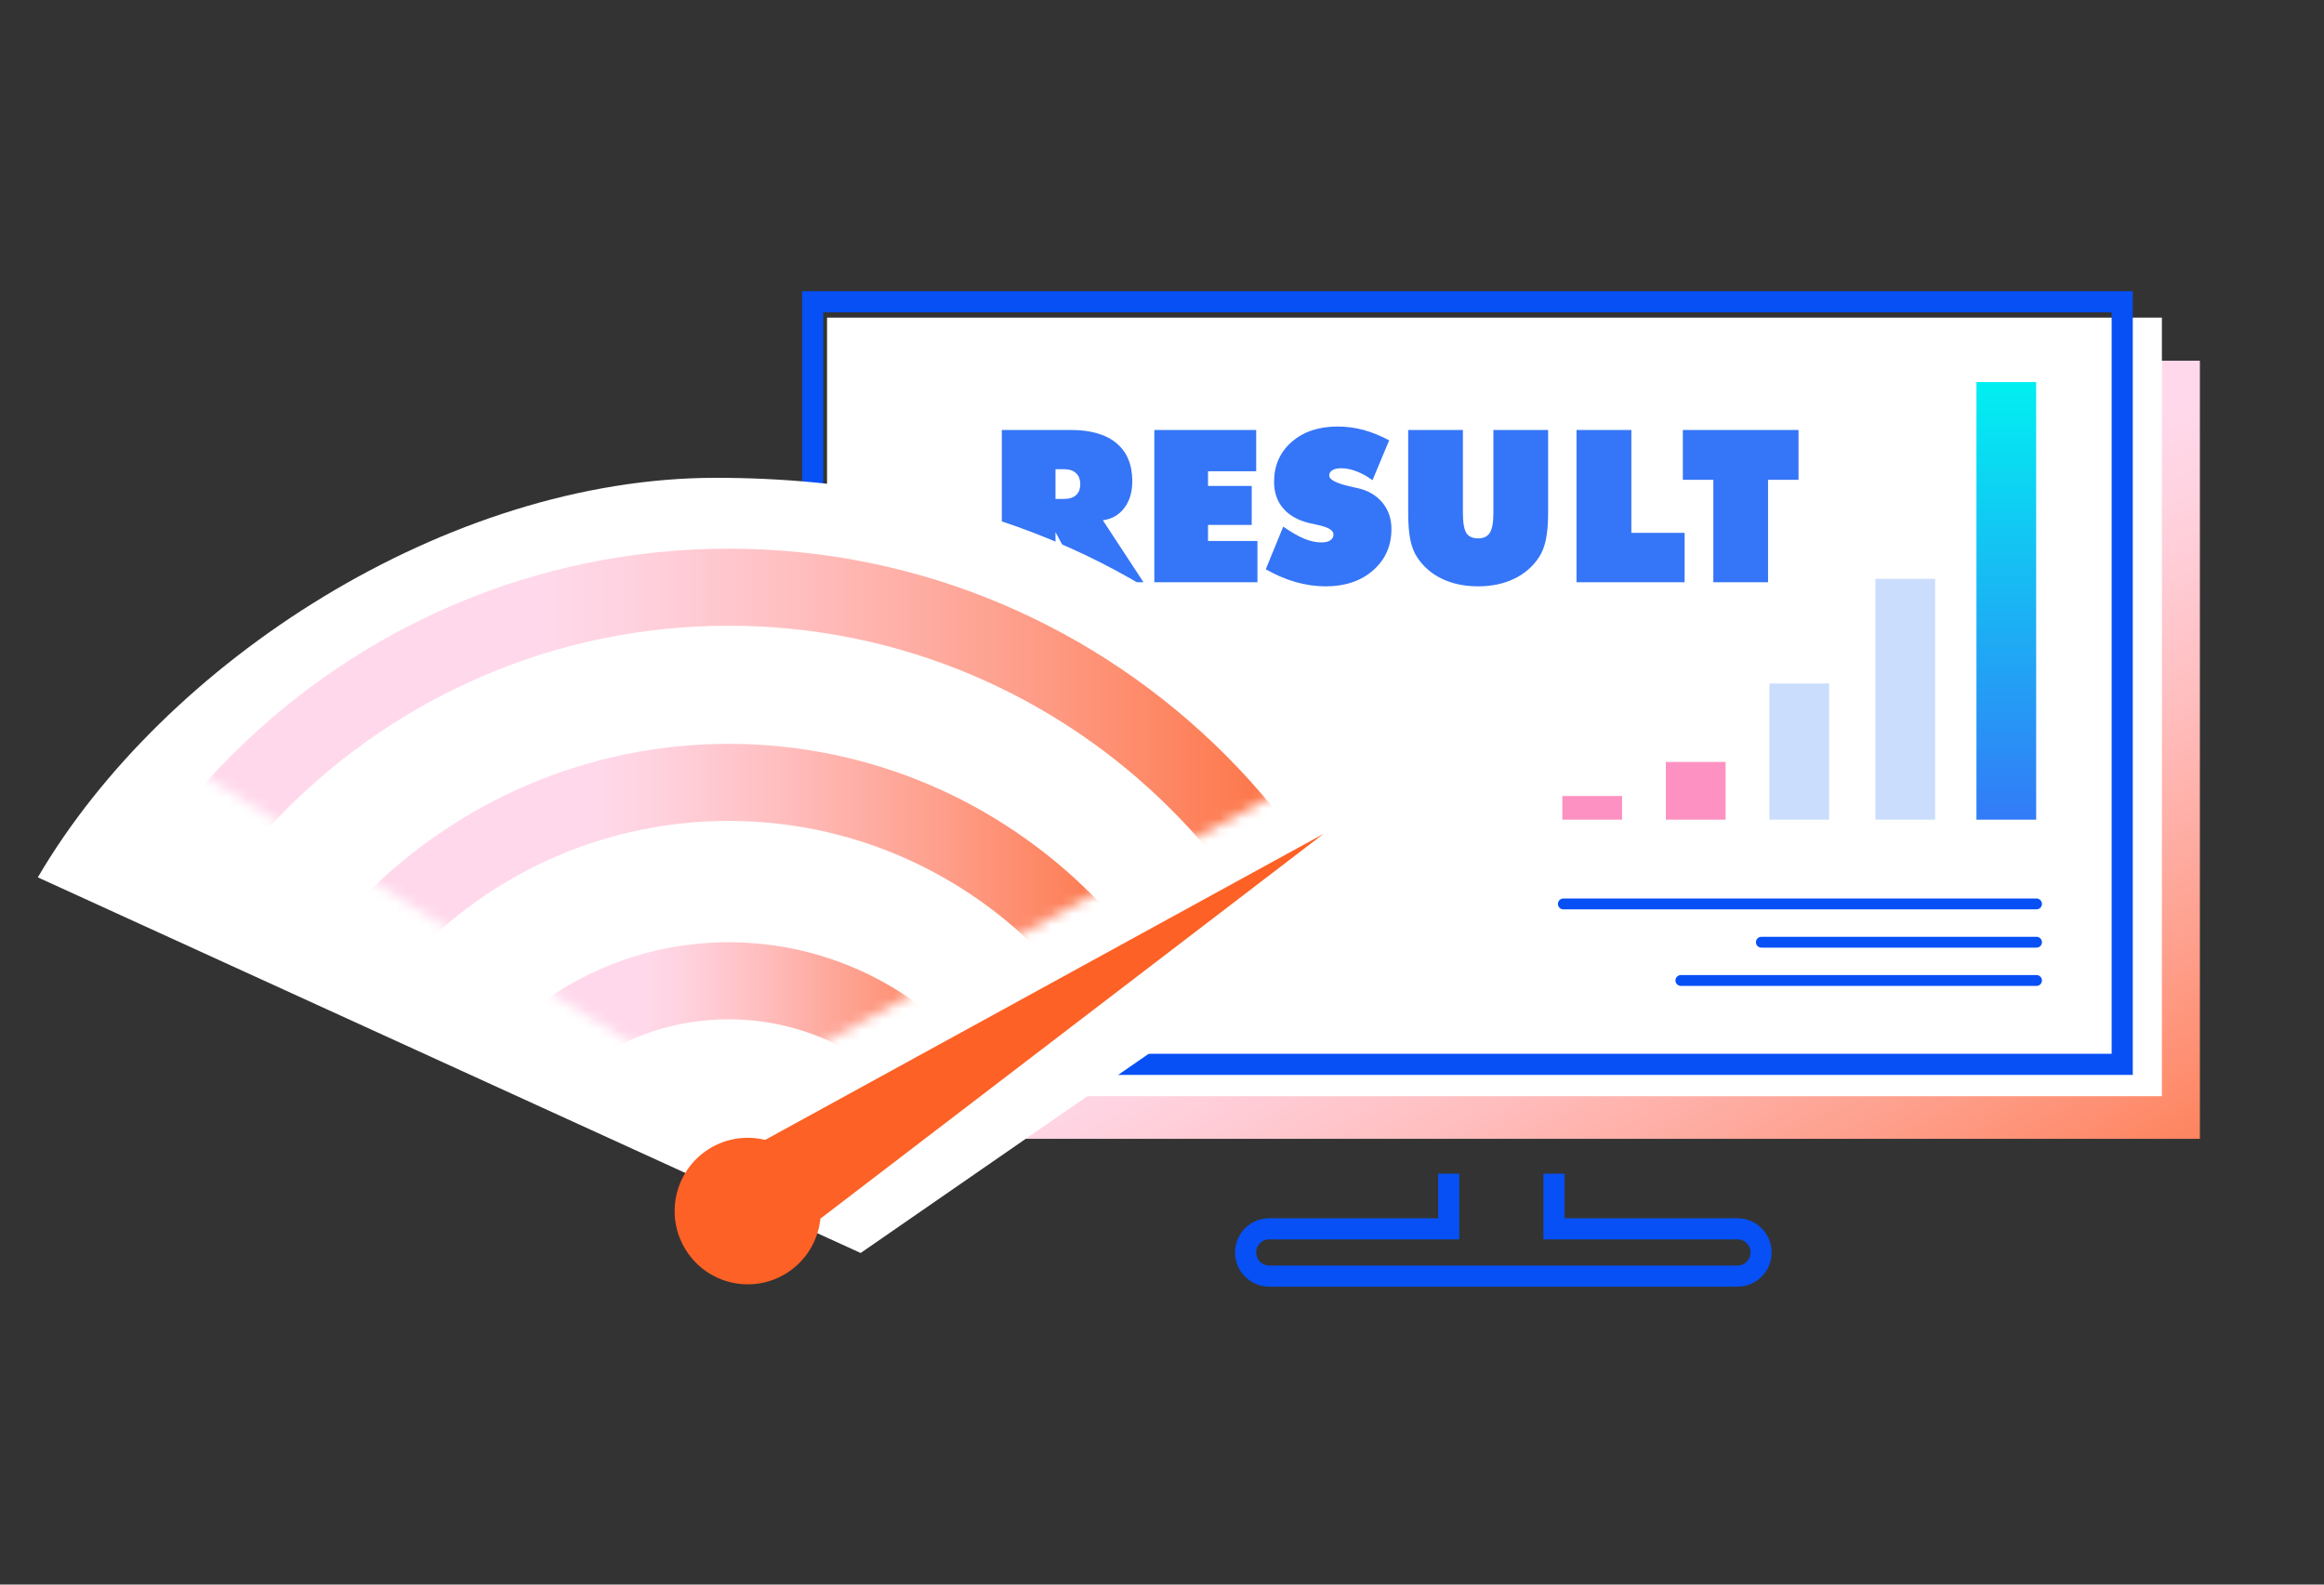 <svg width="220" height="150" viewBox="0 0 220 150" fill="none" xmlns="http://www.w3.org/2000/svg">
<rect x="0" y="0" width="220" height="150" fill="#333333" stroke="none"/>
<path d="M208.25 34.145H94.663V107.804H208.25V34.145Z" fill="url(#paint0_linear)"/>
<path d="M204.655 30.069H78.291V103.77H204.655V30.069Z" fill="white"/>
<path d="M99.918 44.414V47.231H100.726C101.218 47.231 101.596 47.113 101.859 46.876C102.128 46.633 102.262 46.289 102.262 45.842C102.262 45.383 102.128 45.032 101.859 44.788C101.596 44.539 101.218 44.414 100.726 44.414H99.918ZM94.837 55.12V40.701H101.356C103.247 40.701 104.692 41.118 105.69 41.952C106.688 42.786 107.187 43.987 107.187 45.557C107.187 46.581 106.934 47.425 106.428 48.088C105.929 48.751 105.253 49.138 104.4 49.25L108.25 55.12H102.44L99.918 50.363V55.12H94.837ZM109.275 55.12V40.701H118.916V44.611H114.357V46H118.493V49.693H114.357V51.21H119.035V55.12H109.275ZM119.823 53.889L121.477 49.851C122.219 50.369 122.879 50.75 123.457 50.993C124.041 51.23 124.586 51.348 125.092 51.348C125.446 51.348 125.725 51.282 125.929 51.151C126.132 51.013 126.234 50.829 126.234 50.599C126.234 50.199 125.725 49.893 124.707 49.683C124.379 49.611 124.123 49.555 123.939 49.516C122.862 49.253 122.038 48.787 121.467 48.117C120.896 47.448 120.61 46.614 120.61 45.616C120.61 44.066 121.165 42.806 122.275 41.834C123.384 40.862 124.839 40.376 126.638 40.376C127.465 40.376 128.279 40.485 129.08 40.701C129.881 40.918 130.689 41.246 131.503 41.686L129.927 45.458C129.428 45.091 128.926 44.812 128.42 44.621C127.921 44.424 127.436 44.326 126.963 44.326C126.602 44.326 126.323 44.388 126.126 44.513C125.929 44.631 125.83 44.798 125.83 45.015C125.83 45.422 126.549 45.78 127.987 46.089C128.217 46.141 128.394 46.181 128.519 46.207C129.51 46.43 130.292 46.886 130.863 47.576C131.434 48.265 131.72 49.099 131.72 50.077C131.72 51.673 131.142 52.976 129.986 53.987C128.837 54.998 127.34 55.504 125.495 55.504C124.55 55.504 123.604 55.369 122.659 55.1C121.713 54.831 120.768 54.427 119.823 53.889ZM133.305 48.521V40.701H138.486V48.561C138.486 49.473 138.594 50.103 138.811 50.452C139.027 50.793 139.398 50.964 139.924 50.964C140.442 50.964 140.813 50.786 141.037 50.432C141.26 50.077 141.371 49.453 141.371 48.561V40.701H146.552V48.521C146.552 49.545 146.483 50.389 146.345 51.052C146.214 51.715 146 52.27 145.705 52.717C145.127 53.616 144.339 54.306 143.341 54.785C142.343 55.264 141.204 55.504 139.924 55.504C138.637 55.504 137.494 55.264 136.496 54.785C135.498 54.306 134.71 53.616 134.133 52.717C133.844 52.277 133.634 51.728 133.502 51.072C133.371 50.415 133.305 49.565 133.305 48.521ZM149.24 55.12V40.701H154.431V50.442H159.473V55.12H149.24ZM162.191 55.12V45.419H159.306V40.701H170.257V45.419H167.372V55.12H162.191ZM93.527 77.889L95.181 73.851C95.923 74.369 96.583 74.75 97.161 74.993C97.745 75.23 98.29 75.348 98.796 75.348C99.15 75.348 99.429 75.282 99.633 75.151C99.836 75.013 99.938 74.829 99.938 74.599C99.938 74.199 99.429 73.893 98.412 73.683C98.083 73.611 97.827 73.555 97.643 73.516C96.567 73.253 95.743 72.787 95.171 72.117C94.6 71.448 94.315 70.614 94.315 69.616C94.315 68.066 94.869 66.806 95.979 65.834C97.089 64.862 98.543 64.376 100.342 64.376C101.169 64.376 101.983 64.485 102.784 64.701C103.585 64.918 104.393 65.246 105.207 65.686L103.631 69.458C103.132 69.091 102.63 68.811 102.125 68.621C101.626 68.424 101.14 68.326 100.667 68.326C100.306 68.326 100.027 68.388 99.83 68.513C99.633 68.631 99.534 68.798 99.534 69.015C99.534 69.422 100.253 69.78 101.691 70.089C101.921 70.141 102.098 70.18 102.223 70.207C103.214 70.43 103.996 70.886 104.567 71.576C105.138 72.265 105.424 73.099 105.424 74.077C105.424 75.673 104.846 76.976 103.69 77.987C102.541 78.998 101.044 79.504 99.2 79.504C98.254 79.504 97.309 79.369 96.363 79.1C95.418 78.831 94.472 78.427 93.527 77.889Z" fill="#3575F7"/>
<path d="M200.897 28.567H76.932V100.753H200.897V28.567Z" stroke="#0650F5" stroke-width="2" stroke-miterlimit="10"/>
<path d="M3.581 83.053C15.538 62.611 42.397 45.231 67.749 45.231C119.142 45.231 132.889 83.053 132.889 83.053L81.472 118.611" fill="white"/>
<mask id="mask0" mask-type="alpha" maskUnits="userSpaceOnUse" x="13" y="46" width="113" height="59">
<path d="M13.863 70.01C25.878 54.672 39.212 46.069 69.457 46.069C112.131 46.069 125.39 72.598 125.39 72.598L68.214 104.103" fill="white"/>
</mask>
<g mask="url(#mask0)">
<path d="M68.98 185.418C32.26 185.418 2.387 155.479 2.387 118.679C2.387 81.878 32.26 51.939 68.98 51.939C105.701 51.939 135.575 81.878 135.575 118.679C135.575 155.479 105.701 185.418 68.98 185.418ZM68.98 59.233C36.274 59.233 9.665 85.9 9.665 118.679C9.665 151.457 36.274 178.124 68.98 178.124C101.688 178.124 128.297 151.457 128.297 118.679C128.297 85.9 101.688 59.233 68.98 59.233Z" fill="url(#paint1_linear)"/>
<path d="M68.981 167.971C42.144 167.971 20.31 146.09 20.31 119.194C20.31 92.298 42.144 70.416 68.981 70.416C95.818 70.416 117.652 92.298 117.652 119.194C117.652 146.09 95.818 167.971 68.981 167.971ZM68.981 77.711C46.157 77.711 27.588 96.32 27.588 119.194C27.588 142.069 46.157 160.678 68.981 160.678C91.805 160.678 110.374 142.069 110.374 119.194C110.374 96.32 91.805 77.711 68.981 77.711Z" fill="url(#paint2_linear)"/>
<path d="M68.98 150.101C52.225 150.101 38.595 136.44 38.595 119.649C38.595 102.858 52.225 89.197 68.98 89.197C85.735 89.197 99.366 102.858 99.366 119.649C99.366 136.44 85.735 150.101 68.98 150.101ZM68.98 96.492C56.239 96.492 45.873 106.881 45.873 119.65C45.873 132.419 56.239 142.808 68.98 142.808C81.722 142.808 92.088 132.419 92.088 119.65C92.088 106.881 81.722 96.492 68.98 96.492Z" fill="url(#paint3_linear)"/>
</g>
<path d="M77.664 115.359L125.293 78.933L72.431 107.907C70.547 107.445 68.481 107.771 66.775 108.986C63.66 111.206 62.93 115.537 65.145 118.66C67.36 121.783 71.682 122.514 74.798 120.294C76.484 119.092 77.464 117.271 77.664 115.359Z" fill="#FD6125"/>
<path d="M183.191 54.794H177.537V77.591H183.191V54.794Z" fill="#CBDDFD"/>
<path d="M173.153 64.703H167.499V77.591H173.153V64.703Z" fill="#CBDDFD"/>
<path d="M163.352 72.128H157.698V77.592H163.352V72.128Z" fill="#FD91C2"/>
<path d="M153.552 75.352H147.898V77.591H153.552V75.352Z" fill="#FD91C2"/>
<path d="M192.753 36.167H187.099V77.591H192.753V36.167Z" fill="url(#paint4_linear)"/>
<path d="M137.142 111.105V116.322H120.15C118.916 116.322 117.916 117.324 117.916 118.56C117.916 119.797 118.916 120.799 120.15 120.799H164.477C165.711 120.799 166.711 119.797 166.711 118.56C166.711 117.324 165.711 116.322 164.477 116.322H147.109V111.105" stroke="#0650F5" stroke-width="2" stroke-miterlimit="10"/>
<path d="M192.787 85.568H147.992" stroke="#0650F5" stroke-width="1.025" stroke-miterlimit="10" stroke-linecap="round" stroke-linejoin="round"/>
<path d="M192.787 89.192H166.737" stroke="#0650F5" stroke-width="1.025" stroke-miterlimit="10" stroke-linecap="round" stroke-linejoin="round"/>
<path d="M192.787 92.815H159.118" stroke="#0650F5" stroke-width="1.025" stroke-miterlimit="10" stroke-linecap="round" stroke-linejoin="round"/>
<defs>
<linearGradient id="paint0_linear" x1="126.626" y1="27.873" x2="193.401" y2="143.279" gradientUnits="userSpaceOnUse">
<stop offset="0.365" stop-color="#FFD9EB"/>
<stop offset="0.43" stop-color="#FFD2DF"/>
<stop offset="0.549" stop-color="#FFBEBF"/>
<stop offset="0.708" stop-color="#FE9E8A"/>
<stop offset="0.899" stop-color="#FD7343"/>
<stop offset="0.974" stop-color="#FD6125"/>
</linearGradient>
<linearGradient id="paint1_linear" x1="2.387" y1="118.679" x2="135.575" y2="118.679" gradientUnits="userSpaceOnUse">
<stop offset="0.365" stop-color="#FFD9EB"/>
<stop offset="0.43" stop-color="#FFD2DF"/>
<stop offset="0.549" stop-color="#FFBEBF"/>
<stop offset="0.708" stop-color="#FE9E8A"/>
<stop offset="0.899" stop-color="#FD7343"/>
<stop offset="0.974" stop-color="#FD6125"/>
</linearGradient>
<linearGradient id="paint2_linear" x1="20.31" y1="119.194" x2="117.652" y2="119.194" gradientUnits="userSpaceOnUse">
<stop offset="0.365" stop-color="#FFD9EB"/>
<stop offset="0.43" stop-color="#FFD2DF"/>
<stop offset="0.549" stop-color="#FFBEBF"/>
<stop offset="0.708" stop-color="#FE9E8A"/>
<stop offset="0.899" stop-color="#FD7343"/>
<stop offset="0.974" stop-color="#FD6125"/>
</linearGradient>
<linearGradient id="paint3_linear" x1="38.595" y1="119.65" x2="99.366" y2="119.65" gradientUnits="userSpaceOnUse">
<stop offset="0.365" stop-color="#FFD9EB"/>
<stop offset="0.43" stop-color="#FFD2DF"/>
<stop offset="0.549" stop-color="#FFBEBF"/>
<stop offset="0.708" stop-color="#FE9E8A"/>
<stop offset="0.899" stop-color="#FD7343"/>
<stop offset="0.974" stop-color="#FD6125"/>
</linearGradient>
<linearGradient id="paint4_linear" x1="189.926" y1="35.573" x2="189.926" y2="79.784" gradientUnits="userSpaceOnUse">
<stop stop-color="#00F1F1"/>
<stop offset="0.997" stop-color="#3575F7"/>
</linearGradient>
</defs>
</svg>
